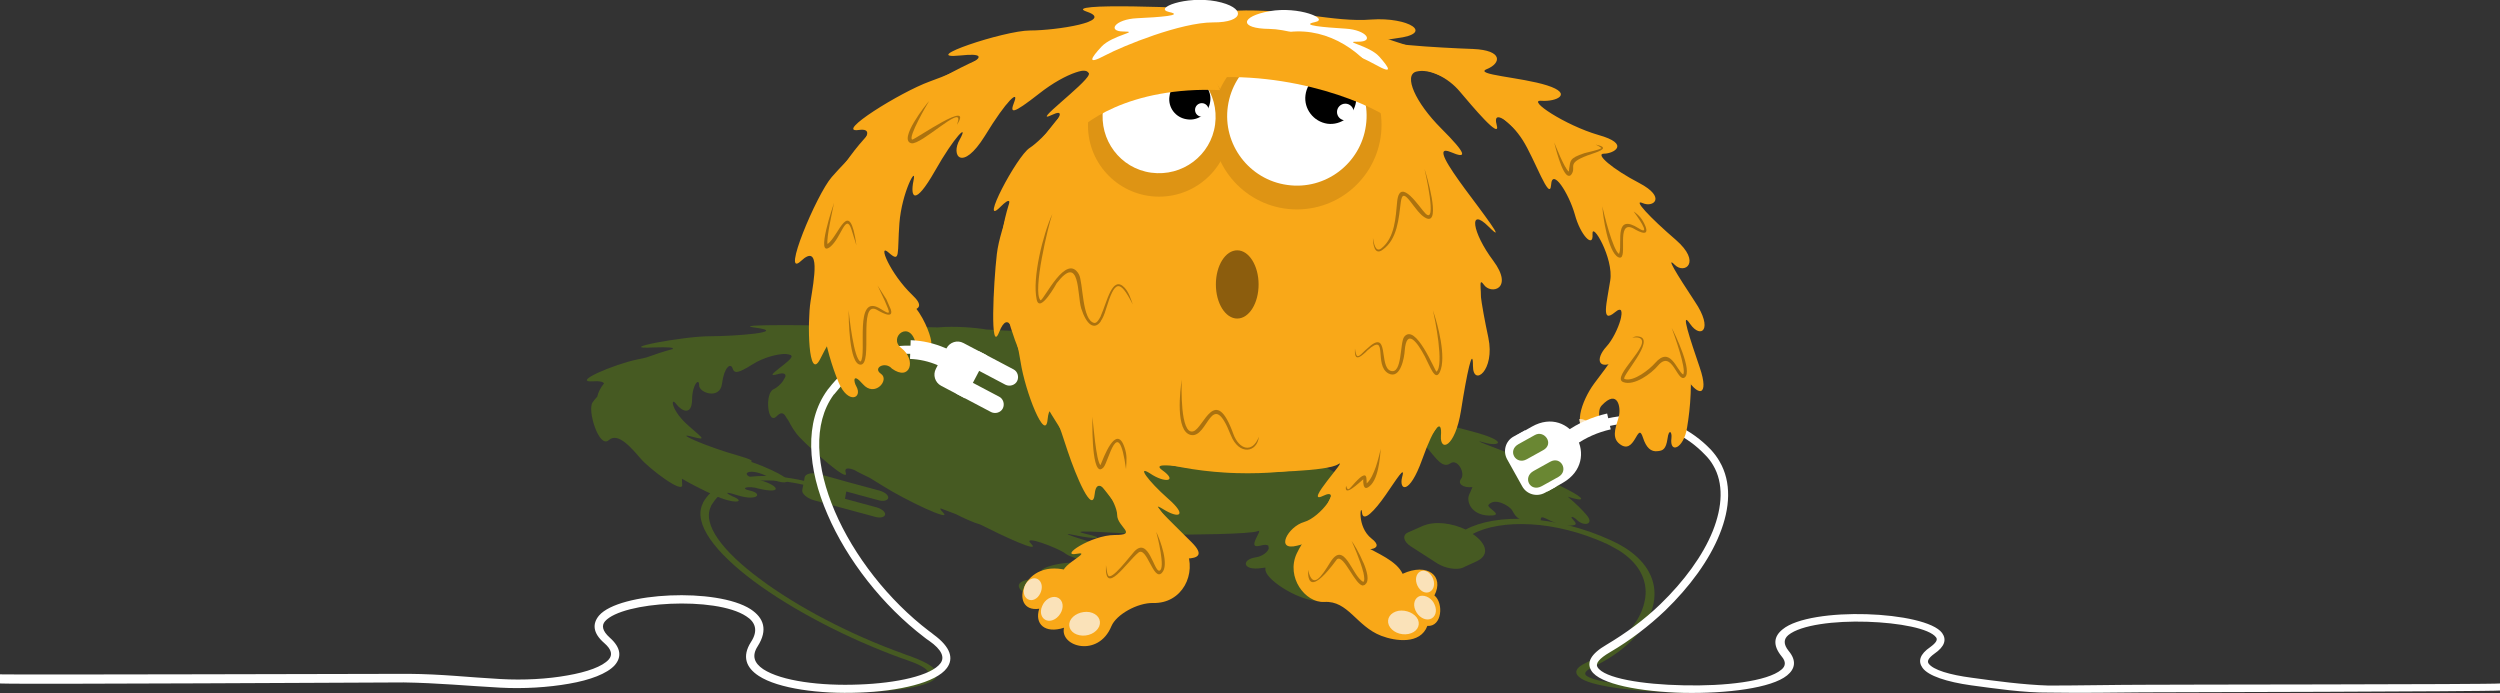 <?xml version="1.0" encoding="utf-8"?>
<!-- Generator: Adobe Illustrator 18.0.0, SVG Export Plug-In . SVG Version: 6.00 Build 0)  -->
<!DOCTYPE svg PUBLIC "-//W3C//DTD SVG 1.1//EN" "http://www.w3.org/Graphics/SVG/1.1/DTD/svg11.dtd">
<svg version="1.1" id="Layer_1" xmlns="http://www.w3.org/2000/svg" xmlns:xlink="http://www.w3.org/1999/xlink" x="0px" y="0px"
	 viewBox="-0.1 195.3 959.8 266.1" enable-background="new -0.1 195.3 959.8 266.1" xml:space="preserve">
<rect x="-0.1" y="195.3" width="959.8" height="266.1" fill="#333333" stroke="none"/>
<g id="Background">
</g>
<g id="Objects">
	<path fill="#465A22" d="M316.5,459.2c3.9,0.1,7.9,0.1,11.7,0.1c14.1-0.4,26.4-2.1,28-5.1c0.7-1.3-1.5-3.2-7.9-5.4
		c-0.8-0.3-1.5-0.6-2.3-0.8c-20.9-7.6-41.9-18.6-56.6-29.5c-14.9-11.1-23.5-22.2-19.7-29.9c0.1-0.1,0.1-0.2,0.1-0.3
		c0.4-0.7,0.8-1.4,1.3-2c4-5.2,11.1-7.8,19.6-8.2l0,0c5.5-0.3,11.6,0.4,17.9,1.8l0.2-1.3c0.3-1.5,2.8-2,5.6-1.3l7.9,2.2l1.4,0.4
		l1.8,0.5l12.2,3.3c2,0.6,3.4,1.8,3.2,2.8l0,0c-0.2,1-2,1.4-3.9,0.8l-12.2-3.3l-0.5,2.8l12.2,3.3c2,0.6,3.4,1.8,3.2,2.8l0,0
		c-0.2,1-2,1.4-3.9,0.8l-12.2-3.3l0,0l-11.1-3c-2.8-0.8-4.9-2.6-4.6-4l0.4-2c-5.6-1.3-11.1-1.8-16-1.6l0,0c-7.7,0.4-14.3,2.8-18,7.6
		c-0.5,0.6-0.8,1.2-1.3,1.9c-0.1,0.1-0.1,0.2-0.1,0.3c-3.6,7,4.6,17.5,18.8,28c14.3,10.7,34.7,21.4,55.1,28.7
		c0.8,0.3,1.5,0.6,2.2,0.8c8.7,3.1,11.6,5.8,10.4,8.1c-1.8,3.5-14.8,5.6-29.8,5.9c-4.3,0.1-8.7,0.1-13.1-0.1L316.5,459.2
		L316.5,459.2z M551.7,411.6l-10.1-6.5c-3-1.9-3.4-4.4-1.1-5.4l3.4-1.5l0,0l2-0.9c5-2.2,11.6-1.1,16.7,1.3c5.8-3.1,14.3-4.6,24.1-4
		c9.7,0.6,20.7,3.1,31.6,8.1c2,0.9,3.7,1.8,5.3,2.8c7.8,4.9,11.4,11.1,11.5,17.5c0.1,6.3-3.1,12.7-8.9,18.3
		c-3.8,3.8-8.8,7.2-14.6,10c-3.2,1.5-3.8,2.7-2.4,3.6c4.2,2.7,20.1,4.2,35.8,4.4c1,0,2,0,2.9,0v1.9c-0.6,0-1.1,0-1.7,0
		c-16.7-0.2-33.9-2.1-39.1-5.3c-3-1.9-2.9-4,1.8-6.2c5.7-2.7,10.5-6,14.2-9.7c5.6-5.5,8.6-11.7,8.6-17.6
		c-0.1-5.8-3.3-11.4-10.3-15.8c-1.4-0.8-3-1.7-4.6-2.5c-10.1-4.6-20.2-7-29.2-7.5c-9.1-0.5-16.9,0.8-22.3,3.7
		c4.9,3.3,7,7.9,1.5,10.5l-4.6,2.1l-0.8,0.4C559,414.2,554.7,413.5,551.7,411.6z"/>
	<path fill="#465A22" d="M366.9,392.7c-2-0.8-3.9-1.5-5.8-2.2c-0.4,0.1-0.2,0.5,0.8,1.5c4.1,4.1-14.4-4.7-22.8-10
		c-1.8-1.1-3.6-2.2-5.2-3.2c-2.2-1.1-4.2-2-6.1-3.1c-2.5-0.9-3.8-0.8-3.2,1.1c1.4,4.1-12.7-8.4-17.6-13.5c-2.1-2.2-3.4-4.6-4.4-6.5
		c-0.5-0.7-0.9-1.3-1.3-2c-0.8-1.1-1.8-1.2-3.2,0.3c-3.6,3.7-4.6-8.8-1.3-10.3c1.3-0.6,2.8-1.9,3.7-3.2c0.3-0.6,0.6-1.1,0.9-1.6
		c0.3-1.1-0.4-1.8-3.1-1c-6.3,1.8,6.1-5.3,5.5-7c-0.1-0.1-0.1-0.2-0.3-0.4c-0.6-0.2-1.2-0.3-1.9-0.4c-3-0.1-8.6,1.3-12.8,4
		c-5.9,3.7-7,3.5-7.7,1.4c-0.7-2-3.2-0.4-4,6c-0.8,6.3-8.9,3.5-8.8,0.6c0.1-2.9-2.6-0.6-2.7,5.6c-0.1,6.1-3.9,4.5-6.1,1.6
		c-2.2-2.9-2,2,3.7,7.4c5.7,5.3,9.1,7,2.2,5.1c-6.8-1.8,5,3.7,18.2,7.4c4.5,1.3,5.6,2,4.6,2.3c5.9,2,10.8,4.5,12.3,5.5
		c4.3,2.9-0.8,3.2-5,0.7c-7.9-4.7-12.7-1.3-5.1,0.5c8.6,2.1,10.6,5.9,0.8,3.6c-4.1-1.3-7.7-0.1-3.2,0.8c4.8,1.1,2.8,4.1-4.8,1.8
		c-6.6-2.1-3.7-0.4-2,0.4c5.3,2.1,0.9,3.3-7.4-0.6c-4.3-2-8.3-4-12.1-6.2c0,0.7,0.1,1.5,0.1,2.2c0.6,4.1-12.9-6.3-16-10
		c-3.2-3.7-8.6-10.3-12.2-7c-3.7,3.3-8.3-11.5-6.2-14.5c0.4-0.6,1.1-1.5,1.8-2.2c0.4-1.8,1.3-3.5,2.6-5.1c-0.4-0.6-1.6-1-4.1-0.8
		c-8.8,0.6,7.8-6.5,16.9-8.4c1.2-0.2,2.4-0.5,3.6-0.8c3-1.1,6.3-2.2,10-3.2c0.4-0.6-1.5-0.8-7.4-0.6c-15.7,0.8,11.5-4.3,21.4-4.3
		c10,0,30.6-1.6,17.7-3.3c-8.4-1.1,10.3-1.1,29.5-0.8c1.3-0.8,8.8-1.7,17.9-1c4.8,0.4,8.3,1,10,1.6c4.4-0.1,8.6,0,12.7,0.1
		c6.4-0.6,14.6,0.1,18.5,0.8c8.3,0.5,15.7,0.9,22,0.7c13.6-0.4,27.5,2.5,13.6,3.3c-0.6,0-1.1,0.1-1.5,0.1c2.9,0.4,5.8,0.7,8.6,1.1
		c8.1,0.3,18.8,0.6,24.5,0.6c12,0.2,13.9,2.5,9.8,3.5c-4.1,1.1,14.9,1.4,26.7,2.9c11.7,1.4,7.2,2.9,1.1,2.7
		c-6.2-0.2,14.4,4.3,29.1,6c14.8,1.6,10,3.3,6.3,3.3s6.5,2.7,20,5.1c13.5,2.5,10.8,4.3,5.7,3.5c-5.1-0.8,5.8,2.5,20.5,6.3
		c14.8,3.9,10.5,6,4.8,4.3c-5.6-1.6,2.2,1.4,15.5,6.3c13.4,4.9,10.4,6.5,3,3.9c-7.4-2.6,3.3,2.7,13,7.6c7.9,4,7.2,5.1,0.6,3
		c3.2,2.7,5.5,5,7.2,7c3.2,3.7-1.1,4.6-3.8,1.8c-1.1-1.1-3-1.7-1.3,0.1c1.8,1.9,0.8,2-1,2.2c-2.5,0.1-5.3-0.6-8.6-2.3
		c-6.2-3.2,1.3,3.5-8.4,0.8c-4.4-1.2-4.6-3.2-5.6-4.6c-1.1-1.5-6.4-4.8-8.9-1.9c-1,1.1,5.6,3.8,1.4,4.1c-7.5,0.5-10.1-4.9-8.9-7.9
		c0.6-1.3,1-2.2,1.3-3c-3.6,0.4-5.8-1.3-4.4-3.1c1.8-2.2-1.3-8-4.1-6c-2.9,2-5.2-1.6-8.6-5.6c-3.4-3.9-20.2-10.5-16.7-8
		c3.5,2.5-4.3,0.2-11.1-3.5c-6.8-3.7-18.8-8.2-15.4-5.1c3.4,3.1-11.9-4.5-20.5-7.8c-8.6-3.3-18.6-5.6-13.3-2.7
		c5.3,2.9-13.6-3.3-21.2-5.8c-7.6-2.5-16.9-4.1-21.1-3.5c-4.2,0.6,6.1,5.3,21.6,9.8c15.5,4.5,16.6,5.3,8.7,4.1
		c-7.9-1.3,2.1,2.5,13.3,6.3c11.2,3.9,29.2,10,17.1,6.5c-12-3.5-5.1,1.1,9.1,6c14.3,4.9,6.5,6,1.4,4.1c-0.6-0.2-1.1-0.4-1.3-0.4
		c1.5,1.1,2.9,2.2,4.1,3.3c2.7,1.8,6.5,4,10.4,6.3c9.8,5.8,4.7,8.6,0.2,4.9c-4.6-3.7-0.5,1.4,5.1,7.8c5.6,6.3,0.7,7.2-2.4,4.3
		c-1.6-1.5-3-2-3.4-1.3c-0.1,0.2-0.1,0.4-0.2,0.6c-0.1,0.9,0.3,2.5,1.4,4.8c2.9,6.3-2.5,5.3-3.9,3.1c-1.4-2.2-1.8,0.4-2.5,3.1
		c-0.8,2.7-2.5,4.9-5.3,3.1c-2.7-1.8,0.8,2.5,9.2,4.5c3.9,0.9,4.1,1.5,2.6,1.8c6.2,1.1,12.8,2.3,16.9,4.1c7.1-2,7.9-2.2,8.2,1.1
		c5.2,1.3,9.6,5.5,3.8,5.3c1.3,3.2-0.4,5.3-7,4.4c-11.6-1.6-20.7-3.1-29.6-2.8c-7.1,0.2-19.5-7.4-20.5-11.5
		c-0.1-0.4-0.1-0.8-0.1-1.3c-0.5,0.1-1,0.1-1.5,0.2c-7.4,1.1-7.7-3.3-2.3-4.1c2.8-0.4,4.7-2.1,5.1-3.4v-0.1
		c-0.1-0.3-0.1-0.6-0.1-0.9c-0.4-0.5-1.4-0.6-3.2-0.1c-5.7,1.6,1.6-6.7-0.9-5.6c-2.5,1.2-25.9,1.4-37.2,1.4c-11.3,0-38-2.5-29.1-0.4
		c8.9,2,3.7,2.2-3.8,0.6c-7.4-1.6,0.6,1.2,12.1,4.3c11.5,3.1,8.4,3.5,0.5,1.8c-0.7-0.1-1.3-0.3-1.7-0.4c2,0.7,3.9,1.4,5.9,2.1
		c3.7,1.1,8.4,2.5,13.7,3.9c6.7,2,6.2,2.6,2.8,2.8c5.9,3.7,5,7.6-4.6,7.4c-6-0.1-11.6,2-11,4.1c1.8,5.5-15.5,3.6-17.9,0.2
		c-6,1.1-9.8,0-11-2.5c-10.5,0.8-17.5-8.4,1.1-6.7c0.7-1.3,4.6-3.7-0.8-3.2c-5.5,0.5,1.4-3.3,10.5-3.3s-0.8-1.4-3.4-3.5
		c-2.5-2-17.1-7.6-13.1-3.7c3.9,3.9-11-3.1-19.5-7.4C373.2,395.8,369.7,394.1,366.9,392.7z"/>
	<path fill="#FFFFFF" d="M192.1,456c8.8,0.5,18,0,25.7-1.4c7.5-1.3,13.4-3.4,15.8-6.1c1.5-1.7,1.2-3.8-1.7-6.3
		c-4.5-3.9-4.6-7.5-2-10.6c3.9-4.5,15.3-7.2,27.3-7.7c11.8-0.5,24.4,1.1,30.9,5.3c5,3.3,6.7,7.9,2.7,14.2c-2.4,3.7-1.3,6.5,2.1,8.8
		c7,4.6,22.2,6.5,36.8,5.9c14.3-0.5,27.8-3.4,31.3-8.2c1.6-2.2,0.6-5.1-4.4-8.6c-0.6-0.4-1.2-0.8-1.8-1.3
		c-16-12.2-29.7-29.7-37.2-47.2c-7.7-17.7-9-35.5,0-47.8c0.1-0.1,0.2-0.4,0.4-0.5c0.8-1.1,1.8-2.2,2.7-3.2
		c7.4-8.4,16.2-12.5,25-13.2l0,0c8.8-0.7,17.5,2.1,24.8,7.7c0.9,0.7,1.8,1.4,2.6,2.2l-2,2.3c-0.8-0.7-1.6-1.4-2.4-2
		c-6.7-5.1-14.8-7.7-22.8-7.1l0,0c-8,0.6-16.1,4.5-23,12.2c-0.8,1-1.7,2-2.5,3c-0.1,0.1-0.2,0.3-0.4,0.4c-8.2,11.2-6.8,28,0.4,44.8
		c7.3,17.1,20.7,34.2,36.2,46c0.6,0.4,1.1,0.8,1.7,1.3c6.7,4.9,7.8,9.3,5.1,12.9c-4.1,5.6-18.5,8.9-33.7,9.4
		c-15,0.6-31-1.5-38.5-6.4c-4.9-3.2-6.5-7.5-3-13c2.9-4.4,1.7-7.7-1.8-9.9c-5.9-3.9-17.8-5.3-29.1-4.8c-11.2,0.5-21.7,2.9-25.1,6.7
		c-1.4,1.6-1.1,3.7,1.8,6.3c4.4,3.9,4.6,7.5,1.9,10.6c-2.9,3.2-9.4,5.7-17.6,7.1c-7.9,1.4-17.4,2-26.4,1.5c-12.9-0.7-23.9-1.8-37-2
		c-8,0-147.1,0.8-155,0.4v-3.5c7.5,0.2,144.2-0.2,156.7-0.2C169.8,454.1,179.3,455.3,192.1,456L192.1,456z M786.7,461.2
		c-9.8,0.1-21.2-1.6-30.1-2.8c-9.2-1.3-16.4-3.6-18.6-6.7c-1.8-2.5-1.1-5.2,3-8c2.2-1.6,2.9-2.8,2.2-3.7c-2.5-3.4-14.1-5.6-26.5-6
		c-12.5-0.4-25.4,1.2-30.2,5.1c-1.8,1.5-2,3.5,0.1,6.1c3.1,3.7,2.5,6.9-0.6,9.4c-6,4.9-23.2,7-39.6,6.7c-16.6-0.4-32.5-3.3-35.6-8.6
		c-1.8-3-0.3-6.3,5.9-9.9c7.4-4.4,14.5-9.6,20.6-15.5c9.1-8.8,16.4-18.7,20.2-28.2c3.7-9.3,4.2-18.3,0.1-25.2
		c-0.8-1.4-1.8-2.7-3-3.9c-7-7.4-15.7-11.2-24.3-12c-9.5-0.9-19,1.8-26.6,7.2l-1.8-2.5c8.2-5.8,18.4-8.6,28.6-7.7
		c9.3,0.9,18.6,5,26.2,12.9c1.3,1.4,2.5,3,3.4,4.6c4.6,7.9,4.1,17.8,0,27.9c-4,10-11.5,20.2-20.9,29.3c-6.3,6-13.5,11.5-21.2,16
		c-4.3,2.5-5.6,4.4-4.8,5.7c2.5,4.3,17.3,6.7,33,7c15.8,0.4,32.3-1.5,37.6-6c1.6-1.3,1.9-3,0.1-5.1c-3.5-4.3-3-7.7,0.4-10.4
		c5.3-4.4,19.1-6.2,32.2-5.8c13.2,0.4,25.9,3,29,7.2c1.8,2.5,1.1,5.2-3,8c-2.2,1.6-2.8,2.8-2.2,3.7c1.7,2.5,8.2,4.4,16.6,5.5
		c8.7,1.2,19.8,2.7,29.5,3c10.7,0,26.6-0.3,35.8-0.3c6.8-0.1,134.2-0.1,137.5-0.5v2.7c-4.3,0.4-132.4,0.7-137.4,0.7
		C812.2,461.2,798.5,461.4,786.7,461.2z"/>
	<path fill="#F9A818" d="M420.8,379.4c-20.7-27.1-34.3-52.7-36.6-76.3c-2.7-27.5,10-50.2,27.2-68.2c33.9-35.3-69.4,9.7-73,51.9
		c-0.7,8.3,4.6,17.6,11.2,24.5c4.8,5,7.4,12.2,7.8,14.9c0.7,6.3-4.8,7.1-5.8,1.6c-2-10.4-11-3-5.7,1.1c6,4.6,3.4,13-3.6,7.9
		c-2.5-2.9-7.5-0.3-4.2,2c3.5,2.3-2.4,9.3-7,3.9c-4-4.6-3.4-0.7-2.5,0.8c2.7,4.7-3.1,7.2-6.7-1.3c-5.6-13.3-7.7-28.8-8.8-43.2
		c-4.6-64.3,87.6-105.8,170.9-98.2c67.6,6.1,129.7,40.6,152.4,88.8c14.5,31.1,13.8,54.4,11.2,69.9c-1.3,8.1-6.8,10.2-6,4
		c0.3-2.5-1-3.7-1.5,0.2c-0.6,4.1-1.8,4.6-3.7,4.8c-2.7,0.4-4.5-1.4-5.7-5.1c-2.2-7.1-3,7.7-9.4,2c-2.9-2.7-0.6-7.2,0.1-10.2
		c0.9-3.4-0.4-10.8-6.6-4.2c-2.4,2.5,1,8.4-3.7,9.1c-8.2,1.1-4-11,0.8-17.5c7-9.5,8.2-9.6,10.2-21.3c9.5-56.9-119.6-145.7-71.2-70.1
		c11.5,18,23,50.1,14.6,77.8c-9.2,30.3-22.1,42.2-43.9,62.5l0,0c-3.4,3.2-2.1,11,1.8,13.2c5.4,3.1,12.7,5.9,15,10.9
		c9.5-4.4,16.1,0.8,12.2,8.3c3.6,2.9,3,12.1-2.7,11.7c-2.7,7.2-12.2,5.9-17.7,3.8c-9.6-3.7-12.7-13.6-21.9-13
		c-7.3,0.4-14.7-9.5-10.6-18.5c2.1-4.7,9.6-14.9,11.9-19.2c14.8-30.5,14.9-42.6-31.1-43.3c-46-0.7-49.1,15.3-37.7,38.7
		c3.9,7.3,11.5,15.5,14.5,22.2c4.2,9.3-1.5,20.8-12.7,20.5c-6-0.1-14.1,4.4-16,8.9c-5,12.2-19.9,7.9-18.2,0.6
		c-7.4,2.4-11.4-1.5-9.5-7.3c-12.2,1.9-6.7-20.7,12.2-14.3c-0.4-4.1,12.6-13.8,20-13.5C439.4,401.1,423.6,383.1,420.8,379.4z"/>
	<path fill="#FAE2B9" d="M610.8,359.7c-3.1,0.4-4.4-1.1-4.6-3.5c0.1,0,0.3,0,0.4,0C608.7,356.2,610.4,357.7,610.8,359.7z"/>
	<path fill="#FAE2B9" d="M357.3,327c0.1,2.7-1.1,4.1-2.4,4.4c-0.1-0.4-0.2-0.8-0.2-1.2C354.7,328.6,355.8,327.2,357.3,327z"/>
	<path fill="#F9A818" d="M474.3,199.4c-17.7-1.3-68-3.2-57.1,0.4c10.9,3.7-11.8,7.2-21.8,7.2c-10,0-43.6,11.3-26.8,9.6
		c16.8-1.8-0.4,5.9-11.8,10c-11.3,4.1-36.8,20-27.2,18.6c9.6-1.3-4.6,11.3-10.4,18.1c-5.9,6.8-19.5,39.4-11.8,32.2
		c7.7-7.2,5,7.2,3.7,15.4c-1.3,8.2-0.9,31.3,3.7,22.2c4.6-9.1,10-18.6,19.5-18.6s24.5,2.2,15.9-5.9c-8.6-8.2-13.6-20.4-9.1-16.3
		c4.6,4.1,3.2,0.4,4.1-11.3c0.9-11.8,6.8-22.7,5.4-16.3c-1.3,6.3,0.4,10,8.2-3.7c7.7-13.6,13.1-18.6,9.6-12.2
		c-3.7,6.3,0.9,12.7,9.6-1.3c8.6-14.1,13.1-17.7,11.3-13.1c-1.8,4.6-0.9,5,9.6-3.2c10.4-8.2,20.4-10.9,19-7.2
		c-1.3,3.7-22.7,19.5-14.1,15.4s-3.7,9.6-8.6,12.7c-5,3.2-19.5,30.9-11.3,22.7c8.2-8.2,0,6.8-1.3,18.1c-1.3,11.3-2.7,39,0.9,29.9
		s6.3-0.4,8.2,11.3c1.8,11.8,9.6,31.3,10.4,22.2c0.9-9.1,4.6,2.7,7.7,12.2c3.2,9.6,9.6,24.9,10.4,16.3c0.9-8.6,8.6,3.7,8.6,8.2
		c0,4.6,8.2,7.7-0.9,7.7s-21.8,8.6-14.5,7.2c7.2-1.3-11.8,6.8-2.7,8.2c9.1,1.3,20-7.2,29-7.2c9.1,0,27.2,4.1,17.7-5.4
		c-9.6-9.6-16.8-16.3-10.9-12.7c5.9,3.7,9.6,2.7,1.8-4.1c-7.7-6.8-12.2-13.1-6.8-9.6c5.4,3.7,10.9,3.2,4.6-1.3
		c-6.3-4.6,17.2,0.9,28.6,0.9c11.3,0,34.9-0.4,39-3.2c4.1-2.7-13.6,15.9-5.9,12.2c7.7-3.7-0.9,8.2-7.2,10s-11.3,11.3-2.7,9.1
		s14.5-4.6,20-0.9c5.4,3.7,14.5,2.7,8.6-1.8c-5.9-4.6-4.1-14.1-3.7-10c0.4,4.1,5-0.9,9.1-6.8c4.1-5.9,7.7-11.8,6.3-6.8
		c-1.3,5,2.7,7.2,7.7-6.8c5-14,7.7-15.4,7.2-9.1c-0.4,6.3,5.4,4.6,7.7-9.6c2.2-14.1,4.6-25.4,4.6-17.2c0,8.2,8.6,1.8,5.9-10.9
		c-2.7-12.7-4.6-24.5-1.8-20.4c2.7,4.1,11.8,1.8,3.7-9.1c-8.2-10.9-9.6-20.9-1.8-13.1c7.7,7.7-2.7-5.9-9.1-14.5
		c-6.3-8.6-11.8-16.8-5.4-14.1c6.3,2.7,6.3,0.9-3.7-9.1c-10-10-14.5-20.4-9.6-21.8c5-1.3,12.2,2.2,16.8,7.7
		c4.6,5.4,15.9,19,14.1,12.7c-1.8-6.3,5.4-1.3,10,5.9c4.6,7.2,10.4,24,10.9,17.2c0.4-6.8,6.8,3.2,9.1,11.3c2.2,8.2,7.2,13.1,6.8,7.7
		c-0.4-5.4,8.2,9.1,6.8,17.7c-1.3,8.6-3.7,16.8,1.8,12.2c5.4-4.6,1.3,8.2-3.2,13.1c-4.6,5-3.2,9.6,4.1,5.4c7.2-4.1,19.5-5,25.4,5
		s10,8.6,6.3-2.2c-3.7-10.9-7.7-22.7-3.7-16.8c4.1,5.9,9.1,2.2,1.8-8.6c-7.2-10.9-11.3-17.7-7.7-14.1c3.7,3.7,10.4-0.9,0.4-9.6
		c-10-8.6-16.8-15.9-12.7-14.1s9.1-2.2-1.3-7.7c-10.4-5.4-17.2-11.3-13.6-11.3c3.7,0,10.4-3.7-2.2-7.2
		c-12.7-3.7-27.7-13.6-21.8-13.1c5.9,0.4,12.2-2.7,2.2-5.9s-28.6-4.1-23.1-6.3c5.4-2.2,6.3-7.2-5.4-7.7c-11.8-0.4-44.4-2.2-29.4-4.1
		c15-1.8,4.6-8.2-9.6-7.2C511.8,204,495.5,198.5,474.3,199.4z"/>
	<circle fill="#DE9414" cx="497.8" cy="243.2" r="32.5"/>
	<circle fill="#DE9414" cx="444.9" cy="243.5" r="27.3"/>
	<path fill="#FFFFFF" d="M447.9,218.6c11.9,1.6,20.1,12.6,18.5,24.5c-1.6,11.9-12.6,20.1-24.5,18.5c-11.9-1.6-20.1-12.6-18.5-24.5
		C425.1,225.2,436.1,217,447.9,218.6z"/>
	<g>
		<path d="M457.8,225.5c4.4,0.6,7.4,4.6,6.7,8.9c-0.6,4.4-4.6,7.4-8.9,6.7c-4.4-0.6-7.4-4.6-6.7-8.9
			C449.4,227.9,453.4,224.8,457.8,225.5z"/>
		<circle fill="#FFFFFF" cx="461.3" cy="237.5" r="2.6"/>
	</g>
	<path fill="#FFFFFF" d="M501.5,213.3c14.6,2,24.9,15.6,22.8,30.2c-2,14.6-15.6,24.9-30.2,22.8c-14.6-2-24.9-15.6-22.8-30.2
		C473.4,221.5,486.9,211.3,501.5,213.3z"/>
	<g>
		<path d="M512.1,223.4c5.3,0.8,9.1,5.7,8.4,11c-0.8,5.3-5.7,9.1-11,8.4c-5.3-0.8-9.1-5.7-8.4-11
			C501.8,226.3,506.7,222.6,512.1,223.4z"/>
		<circle fill="#FFFFFF" cx="516.4" cy="238.3" r="3.2"/>
	</g>
	<path fill="#F9A818" d="M478.9,377c46.9,0,85.1-22.6,85.1-50.2c0-27.7-38.2-50.2-85.1-50.2s-85.1,22.6-85.1,50.2
		C393.8,354.4,432.1,377,478.9,377z"/>
	<path fill="#FFFFFF" d="M487.3,199.6c11.2-2,23.3,3,17.4,4.2s3.6,2,11.8,2.5c8.2,0.5,11.1,5.1,4.8,5c-6.3-0.1,4.2,1.4,8.1,5.7
		c3.9,4.4,5.5,7-1.3,3.2c-6.8-3.8-29-13.6-40.8-13.8C475.4,206.3,476.1,201.6,487.3,199.6z"/>
	<path fill="#FFFFFF" d="M466.8,195.8c-11.7-2.2-24.2,2.7-18.1,4.1c6.1,1.3-3.7,2-12.3,2.4c-8.5,0.4-11.6,5.1-5.1,5.1
		s-4.4,1.4-8.5,5.8c-4.1,4.4-5.8,7.2,1.3,3.4c7.2-3.8,29.2-12.7,41.5-12.7C477.8,204,478.5,198.1,466.8,195.8z"/>
	<path fill="#8C5D0D" d="M474.9,317.6c4.5,0,8.2-5.8,8.2-13.1c0-7.2-3.7-13.1-8.2-13.1c-4.5,0-8.2,5.8-8.2,13.1
		S470.4,317.6,474.9,317.6z"/>
	<path fill="none" stroke="#FFFFFF" stroke-width="6.24" stroke-miterlimit="22.926" d="M617.6,357.1c-5.3,1.2-10.4,3.4-14.8,6.6
		"/>
	<path fill="none" stroke="#FFFFFF" stroke-width="7.2" stroke-miterlimit="22.926" d="M349.4,329.5c8.2,0.3,16.1,3.7,22.6,9.6"/>
	<path fill="#F9A818" d="M468.3,229.9c-34.9-1.5-53.5,12.8-57.8,19C412.7,220.3,451.6,189.8,468.3,229.9z"/>
	<path fill="#F9A818" d="M466.9,225c34.9-1.5,66.1,13,70.3,19.2C532.5,214.2,495.7,189.2,466.9,225z"/>
	<path fill="#FAE2B9" d="M397,417.3c1.9,0,3.2,1.9,2.8,4.2c-0.4,2.3-2.1,4.2-4,4.2c-1.9,0-3.2-1.9-2.8-4.2
		C393.3,419.2,395.2,417.3,397,417.3z"/>
	<path fill="#FAE2B9" d="M405.6,424.6c2,0.6,2.9,3,1.8,5.5c-1.1,2.5-3.6,4-5.6,3.4c-2-0.6-2.9-3-1.8-5.5
		C401,425.5,403.5,424,405.6,424.6z"/>
	<path fill="#FAE2B9" d="M418.2,430.3c3.1,0.6,4.7,3,3.7,5.5c-1.1,2.5-4.4,4-7.5,3.4c-3.1-0.6-4.7-3-3.7-5.5
		C411.8,431.3,415.1,429.8,418.2,430.3z"/>
	<path fill="#FAE2B9" d="M546.4,414.4c-1.9,0-3.2,1.9-2.8,4.2c0.4,2.3,2.1,4.2,4,4.2c1.9,0,3.2-1.9,2.8-4.2
		C550,416.3,548.2,414.4,546.4,414.4z"/>
	<path fill="#FAE2B9" d="M545.1,424.1c-2,0.6-2.9,3-1.8,5.5c1.1,2.5,3.6,4,5.6,3.4c2-0.6,2.9-3,1.8-5.5
		C549.8,425.1,547.2,423.6,545.1,424.1z"/>
	<path fill="#FAE2B9" d="M536.8,429.8c-3.1,0.6-4.7,3-3.7,5.5c1.1,2.5,4.4,4,7.5,3.4c3.1-0.6,4.7-3,3.7-5.5
		C543.2,430.8,539.8,429.3,536.8,429.8z"/>
	<g>
		<path fill="#AB720F" d="M621.7,294.2v-1.5l0,0l0,0v-0.6c0.9-4.1-2-15.1,7.4-9.1c5.3,3.4-1.4-5.7-2-6.5c2.2,1.5,3.4,3,4.5,5.6
			c2,5.1-4.2,1.1-4.8,0.8C620.2,279.8,625,294.7,621.7,294.2L621.7,294.2z M641.7,321.2c1.2,2.2,8.2,16.7,5,19
			c-2.9,2.1-4.8-11-10.3-4.5c-2.5,3-9.1,7.9-13.3,6.3c-5-1.9,11.6-14.9,6.1-17c-0.8-0.3-1.9-0.1-2.7-0.1c0.9-0.3,1.5-0.6,2.5-0.4
			c7,0.9-7.1,15.7-5.4,16.3c3.5,1.2,9.6-3.7,11.7-6.1c5.9-6.8,8.2,2.7,10.8,4.4C647.5,337.1,642.5,323.4,641.7,321.2z M621.7,292.1
			v0.6l0,0l0,0v1.5c-0.2,0-0.4-0.1-0.6-0.2c-3.8-2-5.9-15.7-6-19.5c0.4,2.4,4.1,17.1,6.4,18.3C621.5,292.5,621.6,292.3,621.7,292.1
			L621.7,292.1z M602.3,262.8v-1.6l0,0l0,0l0,0v-1c0.6-3.2-0.1-4.1,5.9-6.1c1.4-0.4,5.4-1.2,6.5-1.9l0,0c0-0.3-2.2-1.4-2.2-1.4
			c5.3,1.1,2.1,2.4-1.2,3.5c-10.8,3.6-6,4.8-8,7.8C603,262.6,602.7,262.8,602.3,262.8z M530,367.6c-0.3,3.5-0.9,12.5-4.9,14.8
			c-1.3,0.8-1.7-0.5-1.8-1.7v-2.8c1.5-0.6,1.2,1.8,1.3,3C527.6,378.2,529.2,370.9,530,367.6L530,367.6z M602.3,260.2v1.1l0,0l0,0
			v1.5c-2.7,0.3-5.7-12.8-5.7-12.8c0.4,0.9,3.8,9.8,5.6,11.2C602.3,260.8,602.3,260.5,602.3,260.2L602.3,260.2z M523.3,420v-1.3l0,0
			l0,0l0,0l0,0c0.6-0.4,0.4-1.9,0-3.8v-3.7c1.5,3.5,2.4,7.1,0.8,8.4C523.9,419.9,523.6,420,523.3,420L523.3,420z M523.3,331.3v-0.8
			c0.4-0.4,0.8-0.8,1.3-1.2c9.1-8.7,4.4,7,9.3,8.4c4.4,1.3,3.4-10.9,5.1-13.1c4.4-5.5,11.8,13.2,12.4,13.4l0,0l0,0
			c3-2.4-0.6-20.5-1.4-23.6c1.9,5.3,5.3,18.1,2.7,23.7c-1.8,3.8-3.7-2-5.8-6c-2.9-5.5-7-11-7.7-2.2c-0.1,2.2-1.5,11.2-6.2,8.8
			c-5.9-3.1,0.2-16.2-8.1-8.9C524.5,330.3,523.9,330.8,523.3,331.3L523.3,331.3z M546.8,260.2c0.5,1.3,6.6,21.5,0.7,18.9
			c-4.5-1.9-8.9-13.6-9.8-6.2c-0.8,6.3-1.3,14.3-7,18.3c-3.2,2.4-3.7-2.5-3.7-4.5c0.3,1.4,0.8,5.9,3.3,3.9c5.2-4.2,5.4-11.9,6-17.9
			c1-10,8.9,2.7,10.8,4.5C551.9,282.1,546.9,260.6,546.8,260.2z M523.3,380.8c-0.1-0.6,0-1.2,0-1.5c-1.2,0.9-7.7,7.4-6.6,2.5
			c0.7,2.2,0.9,1.6,3.4-1.2c1.5-1.6,2.5-2.5,3.2-2.7L523.3,380.8L523.3,380.8z M523.3,330.5v0.8c-2,1.7-3.5,2.1-3.2-2.2
			C520.6,332.8,521.1,332.7,523.3,330.5L523.3,330.5z M523.3,411.3v3.7c-1.1-4.4-4-11-4.5-12C519.6,404,521.8,407.6,523.3,411.3
			L523.3,411.3z M523.3,418.7c-4.4-2.2-7.2-16.4-12.7-7.5c-3.3,5.3-6.7,10.8-8.5,2.9c-0.4,12.6,11-4.1,11.1-4.1
			c2.7-2,7,10.3,10.1,10.1L523.3,418.7L523.3,418.7L523.3,418.7L523.3,418.7L523.3,418.7z M422.5,375.4v-1.5l0,0l0,0v-0.3
			c0.9-2.1,5.9-16,9.1-6.6c1.1,3.1,0.8,5.1,0.6,8.4c-3-21.9-6.7-2.5-8.7-0.6C423.1,375.2,422.8,375.4,422.5,375.4L422.5,375.4z
			 M422.5,318.6v-2c2.4-5.2,4.4-16,9.2-10.8c1.6,1.8,2.3,4.1,3.1,6.4c-5.1-10-6.9-9.3-10.3,1.8C423.9,316.1,423.2,317.6,422.5,318.6
			L422.5,318.6z M443.8,399.5c1.5,3,5.1,12.7,2.2,15.7c-3.3,3.6-5.8-10.5-9.1-7.7c-4.6,3.8-13,17-12.4,4.8c0.4,2.5,0.4,2.9,0.8,3.8
			c1.1,2.6,8.4-7.3,10.1-9.1c5.5-5.8,7.5,7.8,9.6,7.4C447.5,413.9,444.2,400.9,443.8,399.5L443.8,399.5z M453.6,341
			c-0.1,2-0.7,21.4,4.4,19.9c4.1-1.2,8.4-18.5,15.4,1c2.2,6,7.3,7.6,9.8,1.1c-0.6,6-7.6,7.4-10.8-0.7c-7.4-18.8-8.6,1.4-15.3,0
			C451,361,453,344.9,453.6,341z M422.5,316.7v2c-2.5,3.5-5.5,1.3-7.5-5c-1.6-5.2-0.3-21.4-9.4-9.7c0,0-6.5,11.9-7.7,6.3
			c-1.8-8.2,2.5-25.3,6-32.8c-1.6,4.6-7.6,29.5-4.6,33l0.1,0.1l0,0l0,0l0,0l0,0c1.4-0.3,9.9-18.5,14.7-10c1.7,3,1.1,17.9,6,18.7
			C421,319.3,421.7,318.2,422.5,316.7L422.5,316.7z M422.5,373.7v0.3l0,0l0,0v1.5c-3.7,0.6-3.2-19.6-3.2-20.2
			c0.3,2.4,1.4,17,3.1,18.6C422.4,373.8,422.4,373.7,422.5,373.7L422.5,373.7z M356.6,234.1c-0.7,1.1-8.2,13.9-6.5,14.8l0,0
			c1,0.1,23.9-16.1,17.2-5.7l0.4-1.4c1.6-6.3-14.2,9.3-17.9,8.5C344.5,249.1,355.7,235,356.6,234.1L356.6,234.1z M320.1,273.2
			c-0.4,2.2-3,13.4-2.5,15.8c4.5-3.2,8.4-18.8,11.1,0.5c-1.5-4.7-2-6.4-2-6.4c-2.2-6-3.8,3.5-8.1,7
			C312.7,294.7,320,273.5,320.1,273.2L320.1,273.2z M325.7,314.4c0.2,2,2,19,4.6,19.7c2.6-2.7-2.8-26.8,7.7-20.2
			c3.9,2.4,3.9,2.2,1.5-3.3l-2.7-5.7l3.4,5.3l1.7,3.9c1.4,4.5-5.3,0.1-5.6,0c-7-3.2-1.1,21.2-6,21.2
			C325.8,335.4,325.7,316.8,325.7,314.4z"/>
	</g>
	<g>
		<path fill="#FFFFFF" d="M363.3,329l-4.1,7.9c-1.2,2.3-0.4,5.2,2,6.5l9.1,4.8l8.6-16.4l-9.1-4.8C367.4,325.7,364.5,326.7,363.3,329
			z"/>
		<path fill="#FFFFFF" d="M371.8,331.8L371.8,331.8c-0.8,1.6-0.2,3.7,1.4,4.5l12.7,6.7c1.6,0.8,3.7,0.2,4.5-1.4l0,0
			c0.8-1.6,0.2-3.7-1.4-4.5l-12.7-6.7C374.7,329.5,372.6,330.2,371.8,331.8z"/>
		<path fill="#FFFFFF" d="M366.3,342.3L366.3,342.3c-0.8,1.6-0.2,3.7,1.4,4.5l12.7,6.7c1.6,0.8,3.7,0.2,4.5-1.4l0,0
			c0.8-1.6,0.2-3.7-1.4-4.5l-12.7-6.7C369.2,340,367.1,340.6,366.3,342.3z"/>
	</g>
	<path fill="#FFFFFF" d="M600,380.6l-6,3.4l-12-21.5l6-3.4C603,350.6,615,371.9,600,380.6z"/>
	<path fill="#FFFFFF" d="M584.3,382l-5.8-10.4c-1.7-3.1-0.6-7,2.5-8.7l4.4-2.4l12,21.6l-4.4,2.4C589.9,386.2,586,385.1,584.3,382z"
		/>
	<path fill="#6A8733" d="M592.4,368.1l-6.3,3.5c-4.2,2.4-7.7-3.3-3.2-5.8l6.3-3.5C592.8,360.3,596.7,365.7,592.4,368.1z"/>
	<path fill="#6A8733" d="M598.2,378.4l-6.3,3.5c-4.6,2.6-7.6-3.4-3.2-5.8l6.3-3.5C599.2,370.2,602.3,376.1,598.2,378.4z"/>
</g>
</svg>
